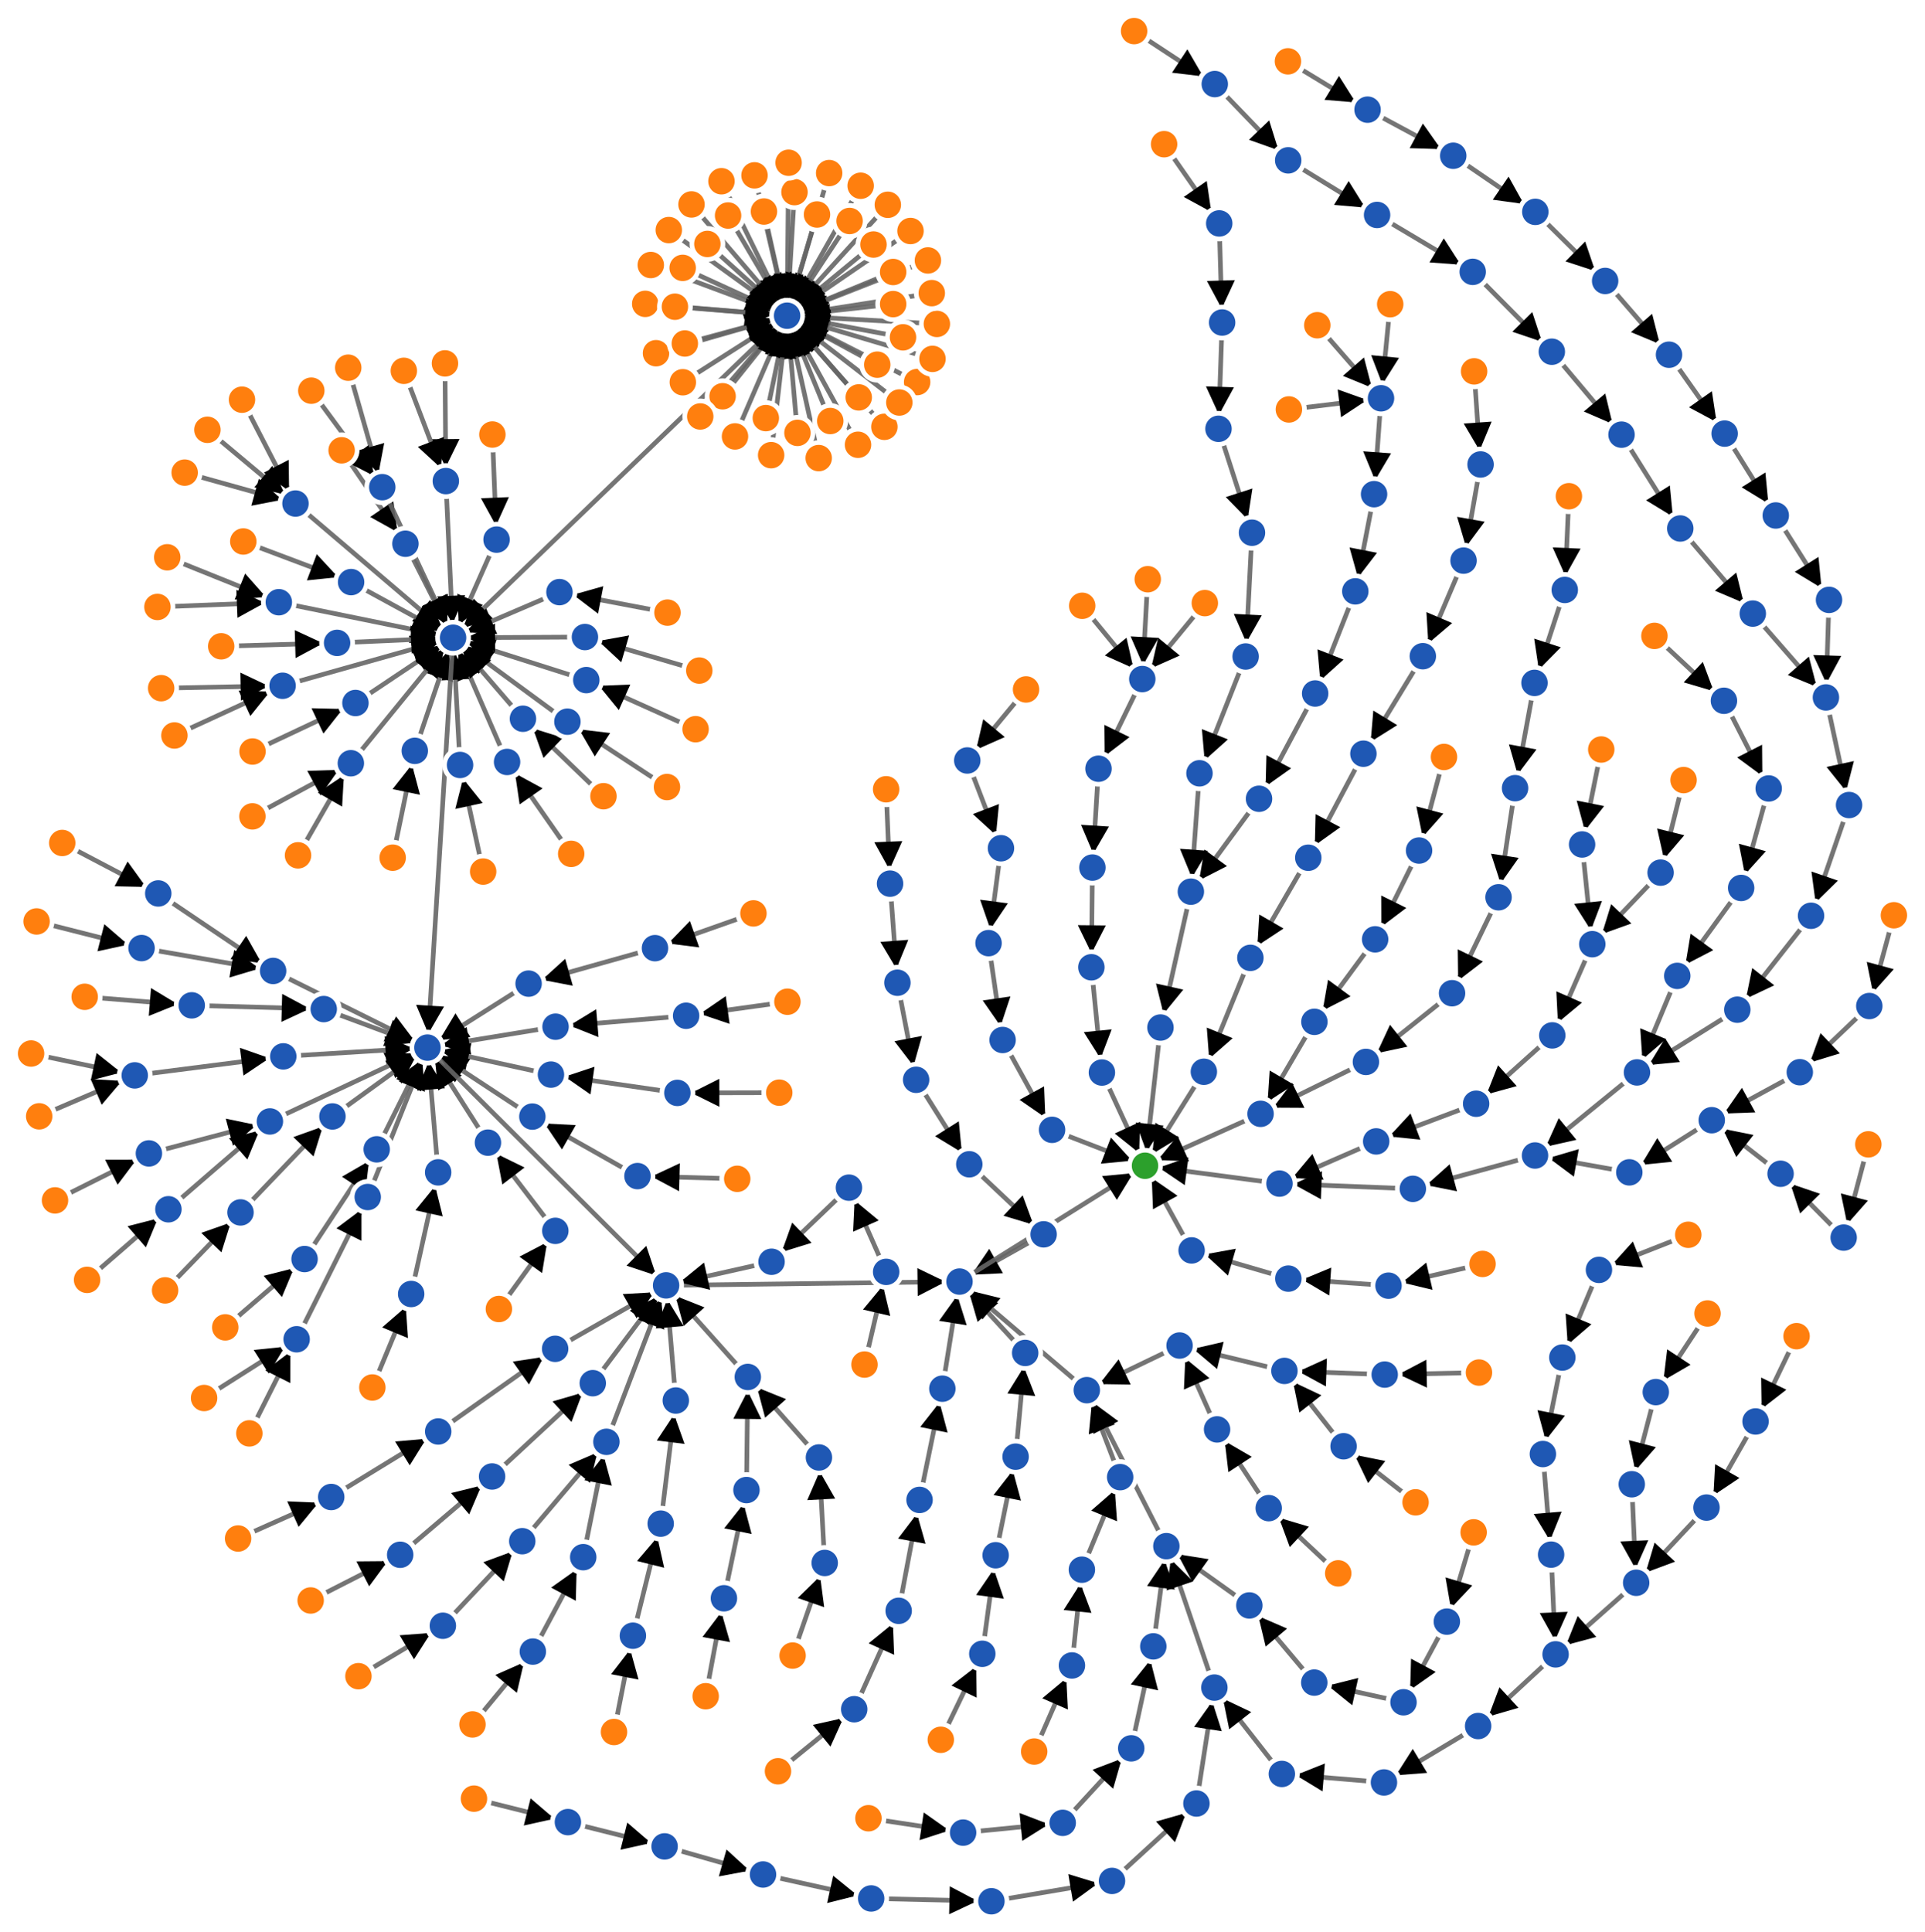 <svg xmlns="http://www.w3.org/2000/svg" viewBox="-301.236,-304.803,619.165,621.505" xoverflow="visible"><defs><marker id="arrow" viewBox="0 0 10 10" refX="15" refY="5" orient="auto-start-reverse" markerWidth="6" markerHeight="6" xoverflow="visible"><path d="M 0 0 L 10 5 L 0 10 z"></path></marker></defs><g stroke="#666" stroke-opacity="0.9"><line stroke-width="1.5" marker-end="url(#arrow)" x1="-83.869" y1="145.655" x2="-86.987" y2="108.62"></line><line stroke-width="1.5" marker-end="url(#arrow)" x1="-224.654" y1="190.03" x2="-194.698" y2="176.685"></line><line stroke-width="1.5" marker-end="url(#arrow)" x1="164.134" y1="216.766" x2="150.198" y2="242.709"></line><line stroke-width="1.5" marker-end="url(#arrow)" x1="-122.619" y1="91.078" x2="-144.29" y2="62.711"></line><line stroke-width="1.5" marker-end="url(#arrow)" x1="-214.424" y1="55.889" x2="-163.749" y2="32.141"></line><line stroke-width="1.5" marker-end="url(#arrow)" x1="203.394" y1="-145.204" x2="202.063" y2="-115.055"></line><line stroke-width="1.5" marker-end="url(#arrow)" x1="192.494" y1="66.846" x2="153.201" y2="77.567"></line><line stroke-width="1.5" marker-end="url(#arrow)" x1="-158.113" y1="-187.926" x2="-157.835" y2="-150.072"></line><line stroke-width="1.5" marker-end="url(#arrow)" x1="-12.184" y1="213.289" x2="-5.471" y2="177.622"></line><line stroke-width="1.5" marker-end="url(#arrow)" x1="-58.89" y1="-11.026" x2="-90.564" y2="0.157"></line><line stroke-width="1.5" marker-end="url(#arrow)" x1="-194.698" y1="176.685" x2="-160.287" y2="155.61"></line><line stroke-width="1.5" marker-end="url(#arrow)" x1="-141.519" y1="-131.24" x2="-155.503" y2="-99.685"></line><line stroke-width="1.5" marker-end="url(#arrow)" x1="43.546" y1="230.864" x2="46.745" y2="200.062"></line><line stroke-width="1.5" marker-end="url(#arrow)" x1="-247.444" y1="-125.56" x2="-211.554" y2="-111.111"></line><line stroke-width="1.5" marker-end="url(#arrow)" x1="174.468" y1="136.659" x2="144.148" y2="137.309"></line><line stroke-width="1.5" marker-end="url(#arrow)" x1="-180.068" y1="64.859" x2="-163.749" y2="32.141"></line><line stroke-width="1.5" marker-end="url(#arrow)" x1="-23.178" y1="134.086" x2="-16.212" y2="104.274"></line><line stroke-width="1.5" marker-end="url(#arrow)" x1="-61.137" y1="174.453" x2="-60.705" y2="138.072"></line><line stroke-width="1.5" marker-end="url(#arrow)" x1="-12.588" y1="11.274" x2="-6.569" y2="42.496"></line><line stroke-width="1.5" marker-end="url(#arrow)" x1="138.102" y1="36.742" x2="104.222" y2="53.439"></line><line stroke-width="1.5" marker-end="url(#arrow)" x1="-48.068" y1="-203.264" x2="-155.503" y2="-99.685"></line><line stroke-width="1.5" marker-end="url(#arrow)" x1="16.726" y1="-1.46" x2="21.248" y2="29.692"></line><line stroke-width="1.5" marker-end="url(#arrow)" x1="-16.212" y1="104.274" x2="-28.177" y2="77.186"></line><line stroke-width="1.5" marker-end="url(#arrow)" x1="-64.11" y1="74.342" x2="-96.194" y2="73.468"></line><line stroke-width="1.5" marker-end="url(#arrow)" x1="276.618" y1="124.954" x2="263.427" y2="152.386"></line><line stroke-width="1.5" marker-end="url(#arrow)" x1="104.222" y1="53.439" x2="67.05" y2="70.14"></line><line stroke-width="1.5" marker-end="url(#arrow)" x1="174.199" y1="250.348" x2="143.908" y2="268.496"></line><line stroke-width="1.5" marker-end="url(#arrow)" x1="235.595" y1="-190.713" x2="253.483" y2="-165.345"></line><line stroke-width="1.5" marker-end="url(#arrow)" x1="-21.907" y1="280.001" x2="8.544" y2="284.627"></line><line stroke-width="1.5" marker-end="url(#arrow)" x1="-81.61" y1="-181.861" x2="-48.068" y2="-203.264"></line><line stroke-width="1.5" marker-end="url(#arrow)" x1="91.857" y1="-201.071" x2="90.689" y2="-166.886"></line><line stroke-width="1.5" marker-end="url(#arrow)" x1="263.427" y1="152.386" x2="247.653" y2="180.082"></line><line stroke-width="1.5" marker-end="url(#arrow)" x1="-223.881" y1="85.154" x2="-194.305" y2="54.284"></line><line stroke-width="1.5" marker-end="url(#arrow)" x1="130.918" y1="160.363" x2="111.895" y2="136.128"></line><line stroke-width="1.5" marker-end="url(#arrow)" x1="154.079" y1="178.396" x2="130.918" y2="160.363"></line><line stroke-width="1.5" marker-end="url(#arrow)" x1="89.489" y1="-277.763" x2="113.105" y2="-253.229"></line><line stroke-width="1.5" marker-end="url(#arrow)" x1="172.757" y1="188.05" x2="164.134" y2="216.766"></line><line stroke-width="1.5" marker-end="url(#arrow)" x1="-122.677" y1="129.021" x2="-86.987" y2="108.62"></line><line stroke-width="1.5" marker-end="url(#arrow)" x1="145.916" y1="-206.963" x2="142.963" y2="-176.7"></line><line stroke-width="1.5" marker-end="url(#arrow)" x1="8.544" y1="284.627" x2="40.576" y2="281.484"></line><line stroke-width="1.5" marker-end="url(#arrow)" x1="72.022" y1="25.687" x2="67.05" y2="70.14"></line><line stroke-width="1.5" marker-end="url(#arrow)" x1="-171.344" y1="-185.535" x2="-157.835" y2="-150.072"></line><line stroke-width="1.5" marker-end="url(#arrow)" x1="129.193" y1="201.237" x2="106.843" y2="180.267"></line><line stroke-width="1.5" marker-end="url(#arrow)" x1="-26.484" y1="244.943" x2="-12.184" y2="213.289"></line><line stroke-width="1.5" marker-end="url(#arrow)" x1="-121.285" y1="-114.359" x2="-155.503" y2="-99.685"></line><line stroke-width="1.5" marker-end="url(#arrow)" x1="-20.281" y1="-226.153" x2="-48.068" y2="-203.264"></line><line stroke-width="1.5" marker-end="url(#arrow)" x1="145.375" y1="108.713" x2="113.156" y2="106.443"></line><line stroke-width="1.5" marker-end="url(#arrow)" x1="-239.564" y1="18.55" x2="-197.103" y2="19.747"></line><line stroke-width="1.5" marker-end="url(#arrow)" x1="122.459" y1="-200.196" x2="142.963" y2="-176.7"></line><line stroke-width="1.5" marker-end="url(#arrow)" x1="100.947" y1="3.277" x2="85.981" y2="39.908"></line><line stroke-width="1.5" marker-end="url(#arrow)" x1="134.688" y1="-114.605" x2="121.773" y2="-81.751"></line><line stroke-width="1.5" marker-end="url(#arrow)" x1="-185.943" y1="234.314" x2="-158.793" y2="218.092"></line><line stroke-width="1.5" marker-end="url(#arrow)" x1="-68.391" y1="209.258" x2="-61.137" y2="174.453"></line><line stroke-width="1.5" marker-end="url(#arrow)" x1="86.293" y1="-110.826" x2="66.176" y2="-86.395"></line><line stroke-width="1.5" marker-end="url(#arrow)" x1="-149.265" y1="249.833" x2="-129.852" y2="226.405"></line><line stroke-width="1.5" marker-end="url(#arrow)" x1="169.511" y1="-124.49" x2="156.412" y2="-93.745"></line><line stroke-width="1.5" marker-end="url(#arrow)" x1="20.721" y1="-31.978" x2="16.726" y2="-1.46"></line><line stroke-width="1.5" marker-end="url(#arrow)" x1="-8.38" y1="-230.504" x2="-48.068" y2="-203.264"></line><line stroke-width="1.5" marker-end="url(#arrow)" x1="225.291" y1="40.119" x2="192.494" y2="66.846"></line><line stroke-width="1.5" marker-end="url(#arrow)" x1="-157.835" y1="-150.072" x2="-155.503" y2="-99.685"></line><line stroke-width="1.5" marker-end="url(#arrow)" x1="-25.261" y1="-161.749" x2="-48.068" y2="-203.264"></line><line stroke-width="1.5" marker-end="url(#arrow)" x1="-86.55" y1="-107.764" x2="-121.285" y2="-114.359"></line><line stroke-width="1.5" marker-end="url(#arrow)" x1="262.54" y1="-107.448" x2="286.062" y2="-80.485"></line><line stroke-width="1.5" marker-end="url(#arrow)" x1="99.418" y1="-93.648" x2="84.574" y2="-56.087"></line><line stroke-width="1.5" marker-end="url(#arrow)" x1="-281.22" y1="-33.674" x2="-250.33" y2="-17.443"></line><line stroke-width="1.5" marker-end="url(#arrow)" x1="199.11" y1="227.295" x2="174.199" y2="250.348"></line><line stroke-width="1.5" marker-end="url(#arrow)" x1="156.412" y1="-93.745" x2="137.297" y2="-62.384"></line><line stroke-width="1.5" marker-end="url(#arrow)" x1="172.456" y1="-217.366" x2="197.899" y2="-191.677"></line><line stroke-width="1.5" marker-end="url(#arrow)" x1="90.924" y1="-232.942" x2="91.857" y2="-201.071"></line><line stroke-width="1.5" marker-end="url(#arrow)" x1="-45.687" y1="-243.012" x2="-48.068" y2="-203.264"></line><line stroke-width="1.5" marker-end="url(#arrow)" x1="69.719" y1="224.722" x2="73.919" y2="192.492"></line><line stroke-width="1.5" marker-end="url(#arrow)" x1="-1.533" y1="-210.523" x2="-48.068" y2="-203.264"></line><line stroke-width="1.5" marker-end="url(#arrow)" x1="-19.076" y1="-187.51" x2="-48.068" y2="-203.264"></line><line stroke-width="1.5" marker-end="url(#arrow)" x1="63.545" y1="-294.803" x2="89.489" y2="-277.763"></line><line stroke-width="1.5" marker-end="url(#arrow)" x1="-97.667" y1="221.295" x2="-88.729" y2="185.248"></line><line stroke-width="1.5" marker-end="url(#arrow)" x1="59.055" y1="170.293" x2="48.326" y2="142.319"></line><line stroke-width="1.5" marker-end="url(#arrow)" x1="163.216" y1="-61.339" x2="155.2" y2="-31.242"></line><line stroke-width="1.5" marker-end="url(#arrow)" x1="-69.183" y1="-246.51" x2="-48.068" y2="-203.264"></line><line stroke-width="1.5" marker-end="url(#arrow)" x1="-88.729" y1="185.248" x2="-83.869" y2="145.655"></line><line stroke-width="1.5" marker-end="url(#arrow)" x1="-90.233" y1="-191.197" x2="-48.068" y2="-203.264"></line><line stroke-width="1.5" marker-end="url(#arrow)" x1="241.789" y1="92.342" x2="213.059" y2="103.634"></line><line stroke-width="1.5" marker-end="url(#arrow)" x1="-58.551" y1="-248.398" x2="-48.068" y2="-203.264"></line><line stroke-width="1.5" marker-end="url(#arrow)" x1="-124.022" y1="40.826" x2="-163.749" y2="32.141"></line><line stroke-width="1.5" marker-end="url(#arrow)" x1="-148.785" y1="273.702" x2="-118.571" y2="281.247"></line><line stroke-width="1.5" marker-end="url(#arrow)" x1="-142.863" y1="-165.042" x2="-141.519" y2="-131.24"></line><line stroke-width="1.5" marker-end="url(#arrow)" x1="50.127" y1="-25.763" x2="49.796" y2="6.304"></line><line stroke-width="1.5" marker-end="url(#arrow)" x1="-138.135" y1="-59.731" x2="-155.503" y2="-99.685"></line><line stroke-width="1.5" marker-end="url(#arrow)" x1="-133.256" y1="190.895" x2="-106.183" y2="158.936"></line><line stroke-width="1.5" marker-end="url(#arrow)" x1="-172.517" y1="195.262" x2="-142.96" y2="170.083"></line><line stroke-width="1.5" marker-end="url(#arrow)" x1="111.066" y1="265.756" x2="89.366" y2="237.98"></line><line stroke-width="1.5" marker-end="url(#arrow)" x1="-203.275" y1="100.147" x2="-180.068" y2="64.859"></line><line stroke-width="1.5" marker-end="url(#arrow)" x1="-167.816" y1="-63.307" x2="-155.503" y2="-99.685"></line><line stroke-width="1.5" marker-end="url(#arrow)" x1="101.462" y1="-133.461" x2="99.418" y2="-93.648"></line><line stroke-width="1.5" marker-end="url(#arrow)" x1="-211.554" y1="-111.111" x2="-155.503" y2="-99.685"></line><line stroke-width="1.5" marker-end="url(#arrow)" x1="223.616" y1="172.586" x2="225.031" y2="204.273"></line><line stroke-width="1.5" marker-end="url(#arrow)" x1="141.695" y1="-235.669" x2="172.456" y2="-217.366"></line><line stroke-width="1.5" marker-end="url(#arrow)" x1="-91.913" y1="-219.566" x2="-48.068" y2="-203.264"></line><line stroke-width="1.5" marker-end="url(#arrow)" x1="90.233" y1="154.939" x2="78.167" y2="127.965"></line><line stroke-width="1.5" marker-end="url(#arrow)" x1="-220.016" y1="-63.092" x2="-186.906" y2="-78.693"></line><line stroke-width="1.5" marker-end="url(#arrow)" x1="-131.212" y1="11.561" x2="-163.749" y2="32.141"></line><line stroke-width="1.5" marker-end="url(#arrow)" x1="103.726" y1="-47.895" x2="81.8" y2="-18.016"></line><line stroke-width="1.5" marker-end="url(#arrow)" x1="-37.828" y1="163.97" x2="-60.705" y2="138.072"></line><line stroke-width="1.5" marker-end="url(#arrow)" x1="207.637" y1="-33.191" x2="210.916" y2="-1.126"></line><line stroke-width="1.5" marker-end="url(#arrow)" x1="-186.906" y1="-78.693" x2="-155.503" y2="-99.685"></line><line stroke-width="1.5" marker-end="url(#arrow)" x1="-60.705" y1="138.072" x2="-86.987" y2="108.62"></line><line stroke-width="1.5" marker-end="url(#arrow)" x1="138.635" y1="-269.531" x2="166.191" y2="-254.707"></line><line stroke-width="1.5" marker-end="url(#arrow)" x1="81.8" y1="-18.016" x2="72.022" y2="25.687"></line><line stroke-width="1.5" marker-end="url(#arrow)" x1="175.625" y1="101.722" x2="145.375" y2="108.713"></line><line stroke-width="1.5" marker-end="url(#arrow)" x1="293.504" y1="-45.873" x2="281.279" y2="-10.262"></line><line stroke-width="1.5" marker-end="url(#arrow)" x1="210.916" y1="-1.126" x2="198.047" y2="28.216"></line><line stroke-width="1.5" marker-end="url(#arrow)" x1="-15.671" y1="-238.934" x2="-48.068" y2="-203.264"></line><line stroke-width="1.5" marker-end="url(#arrow)" x1="230.903" y1="-100.278" x2="253.261" y2="-79.412"></line><line stroke-width="1.5" marker-end="url(#arrow)" x1="140.726" y1="-145.861" x2="134.688" y2="-114.605"></line><line stroke-width="1.5" marker-end="url(#arrow)" x1="-86.125" y1="-230.803" x2="-48.068" y2="-203.264"></line><line stroke-width="1.5" marker-end="url(#arrow)" x1="-107.129" y1="-48.714" x2="-133.033" y2="-73.631"></line><line stroke-width="1.5" marker-end="url(#arrow)" x1="281.279" y1="-10.262" x2="257.558" y2="19.946"></line><line stroke-width="1.5" marker-end="url(#arrow)" x1="-234.521" y1="-166.564" x2="-206.197" y2="-142.848"></line><line stroke-width="1.5" marker-end="url(#arrow)" x1="198.047" y1="28.216" x2="173.556" y2="50.19"></line><line stroke-width="1.5" marker-end="url(#arrow)" x1="-249.398" y1="-83.464" x2="-210.341" y2="-84.239"></line><line stroke-width="1.5" marker-end="url(#arrow)" x1="299.706" y1="63.255" x2="291.772" y2="93.247"></line><line stroke-width="1.5" marker-end="url(#arrow)" x1="-201.315" y1="209.966" x2="-172.517" y2="195.262"></line><line stroke-width="1.5" marker-end="url(#arrow)" x1="239.215" y1="-134.824" x2="262.54" y2="-107.448"></line><line stroke-width="1.5" marker-end="url(#arrow)" x1="153.201" y1="77.567" x2="110.302" y2="75.88"></line><line stroke-width="1.5" marker-end="url(#arrow)" x1="277.66" y1="40.051" x2="249.338" y2="55.49"></line><line stroke-width="1.5" marker-end="url(#arrow)" x1="-2.777" y1="-221.04" x2="-48.068" y2="-203.264"></line><line stroke-width="1.5" marker-end="url(#arrow)" x1="34.444" y1="92.2" x2="7.386" y2="107.398"></line><line stroke-width="1.5" marker-end="url(#arrow)" x1="-210.341" y1="-84.239" x2="-155.503" y2="-99.685"></line><line stroke-width="1.5" marker-end="url(#arrow)" x1="-112.655" y1="-86.06" x2="-155.503" y2="-99.685"></line><line stroke-width="1.5" marker-end="url(#arrow)" x1="-14.958" y1="-20.594" x2="-12.588" y2="11.274"></line><line stroke-width="1.5" marker-end="url(#arrow)" x1="-6.245" y1="-181.921" x2="-48.068" y2="-203.264"></line><line stroke-width="1.5" marker-end="url(#arrow)" x1="-13.959" y1="-206.994" x2="-48.068" y2="-203.264"></line><line stroke-width="1.5" marker-end="url(#arrow)" x1="291.772" y1="93.247" x2="271.478" y2="72.716"></line><line stroke-width="1.5" marker-end="url(#arrow)" x1="141.069" y1="-2.682" x2="121.531" y2="23.852"></line><line stroke-width="1.5" marker-end="url(#arrow)" x1="-34.541" y1="-249.135" x2="-48.068" y2="-203.264"></line><line stroke-width="1.5" marker-end="url(#arrow)" x1="-84.152" y1="-206.155" x2="-48.068" y2="-203.264"></line><line stroke-width="1.5" marker-end="url(#arrow)" x1="56.437" y1="300.159" x2="83.591" y2="275.263"></line><line stroke-width="1.5" marker-end="url(#arrow)" x1="201.279" y1="131.831" x2="195.021" y2="162.867"></line><line stroke-width="1.5" marker-end="url(#arrow)" x1="37.159" y1="58.589" x2="67.05" y2="70.14"></line><line stroke-width="1.5" marker-end="url(#arrow)" x1="-253.339" y1="66.176" x2="-214.424" y2="55.889"></line><line stroke-width="1.5" marker-end="url(#arrow)" x1="215.051" y1="-214.439" x2="235.595" y2="-190.713"></line><line stroke-width="1.5" marker-end="url(#arrow)" x1="-205.377" y1="-29.696" x2="-188.385" y2="-59.323"></line><line stroke-width="1.5" marker-end="url(#arrow)" x1="-87.477" y1="289.061" x2="-55.814" y2="298.097"></line><line stroke-width="1.5" marker-end="url(#arrow)" x1="-77.509" y1="-70.268" x2="-112.655" y2="-86.06"></line><line stroke-width="1.5" marker-end="url(#arrow)" x1="-160.287" y1="155.61" x2="-122.677" y2="129.021"></line><line stroke-width="1.5" marker-end="url(#arrow)" x1="1.367" y1="254.768" x2="14.717" y2="227.113"></line><line stroke-width="1.5" marker-end="url(#arrow)" x1="-81.659" y1="-218.646" x2="-48.068" y2="-203.264"></line><line stroke-width="1.5" marker-end="url(#arrow)" x1="-248.129" y1="110.227" x2="-223.881" y2="85.154"></line><line stroke-width="1.5" marker-end="url(#arrow)" x1="113.025" y1="-285.076" x2="138.635" y2="-269.531"></line><line stroke-width="1.5" marker-end="url(#arrow)" x1="192.324" y1="-85.163" x2="186.077" y2="-51.304"></line><line stroke-width="1.5" marker-end="url(#arrow)" x1="258.793" y1="-19.208" x2="238.248" y2="9.07"></line><line stroke-width="1.5" marker-end="url(#arrow)" x1="-55.814" y1="298.097" x2="-21.031" y2="305.804"></line><line stroke-width="1.5" marker-end="url(#arrow)" x1="-118.731" y1="-72.686" x2="-155.503" y2="-99.685"></line><line stroke-width="1.5" marker-end="url(#arrow)" x1="197.671" y1="195.219" x2="199.11" y2="227.295"></line><line stroke-width="1.5" marker-end="url(#arrow)" x1="14.717" y1="227.113" x2="19.009" y2="195.418"></line><line stroke-width="1.5" marker-end="url(#arrow)" x1="110.302" y1="75.88" x2="67.05" y2="70.14"></line><line stroke-width="1.5" marker-end="url(#arrow)" x1="-191.354" y1="-159.97" x2="-170.831" y2="-129.918"></line><line stroke-width="1.5" marker-end="url(#arrow)" x1="-50.999" y1="264.895" x2="-26.484" y2="244.943"></line><line stroke-width="1.5" marker-end="url(#arrow)" x1="-117.514" y1="-30.172" x2="-138.135" y2="-59.731"></line><line stroke-width="1.5" marker-end="url(#arrow)" x1="-273.993" y1="15.8" x2="-239.564" y2="18.55"></line><line stroke-width="1.5" marker-end="url(#arrow)" x1="10.534" y1="69.67" x2="34.444" y2="92.2"></line><line stroke-width="1.5" marker-end="url(#arrow)" x1="222.824" y1="72.266" x2="192.494" y2="66.846"></line><line stroke-width="1.5" marker-end="url(#arrow)" x1="89.366" y1="237.98" x2="73.919" y2="192.492"></line><line stroke-width="1.5" marker-end="url(#arrow)" x1="-144.29" y1="62.711" x2="-163.749" y2="32.141"></line><line stroke-width="1.5" marker-end="url(#arrow)" x1="-74.26" y1="240.765" x2="-68.391" y2="209.258"></line><line stroke-width="1.5" marker-end="url(#arrow)" x1="-76.006" y1="-170.851" x2="-48.068" y2="-203.264"></line><line stroke-width="1.5" marker-end="url(#arrow)" x1="-205.825" y1="125.95" x2="-182.955" y2="80.198"></line><line stroke-width="1.5" marker-end="url(#arrow)" x1="-182.955" y1="80.198" x2="-163.749" y2="32.141"></line><line stroke-width="1.5" marker-end="url(#arrow)" x1="31.408" y1="258.553" x2="43.546" y2="230.864"></line><line stroke-width="1.5" marker-end="url(#arrow)" x1="-13.964" y1="-217.318" x2="-48.068" y2="-203.264"></line><line stroke-width="1.5" marker-end="url(#arrow)" x1="1.866" y1="141.845" x2="7.386" y2="107.398"></line><line stroke-width="1.5" marker-end="url(#arrow)" x1="269.927" y1="-139.01" x2="287.056" y2="-111.858"></line><line stroke-width="1.5" marker-end="url(#arrow)" x1="9.879" y1="-60.206" x2="20.721" y2="-31.978"></line><line stroke-width="1.5" marker-end="url(#arrow)" x1="7.386" y1="107.398" x2="67.05" y2="70.14"></line><line stroke-width="1.5" marker-end="url(#arrow)" x1="-67.053" y1="-235.483" x2="-48.068" y2="-203.264"></line><line stroke-width="1.5" marker-end="url(#arrow)" x1="-181.468" y1="141.459" x2="-168.985" y2="111.388"></line><line stroke-width="1.5" marker-end="url(#arrow)" x1="25.428" y1="163.715" x2="28.511" y2="130.345"></line><line stroke-width="1.5" marker-end="url(#arrow)" x1="-283.54" y1="81.284" x2="-253.339" y2="66.176"></line><line stroke-width="1.5" marker-end="url(#arrow)" x1="-44.733" y1="-165.573" x2="-48.068" y2="-203.264"></line><line stroke-width="1.5" marker-end="url(#arrow)" x1="150.198" y1="242.709" x2="121.489" y2="236.375"></line><line stroke-width="1.5" marker-end="url(#arrow)" x1="-245.132" y1="-68.249" x2="-210.341" y2="-84.239"></line><line stroke-width="1.5" marker-end="url(#arrow)" x1="83.591" y1="275.263" x2="89.366" y2="237.98"></line><line stroke-width="1.5" marker-end="url(#arrow)" x1="-168.985" y1="111.388" x2="-160.302" y2="72.267"></line><line stroke-width="1.5" marker-end="url(#arrow)" x1="-145.831" y1="-24.48" x2="-153.258" y2="-58.764"></line><line stroke-width="1.5" marker-end="url(#arrow)" x1="-5.471" y1="177.622" x2="1.866" y2="141.845"></line><line stroke-width="1.5" marker-end="url(#arrow)" x1="-153.258" y1="-58.764" x2="-155.503" y2="-99.685"></line><line stroke-width="1.5" marker-end="url(#arrow)" x1="-188.385" y1="-59.323" x2="-155.503" y2="-99.685"></line><line stroke-width="1.5" marker-end="url(#arrow)" x1="-113.092" y1="-99.91" x2="-155.503" y2="-99.685"></line><line stroke-width="1.5" marker-end="url(#arrow)" x1="121.489" y1="236.375" x2="100.615" y2="211.561"></line><line stroke-width="1.5" marker-end="url(#arrow)" x1="46.745" y1="200.062" x2="59.055" y2="170.293"></line><line stroke-width="1.5" marker-end="url(#arrow)" x1="-221.038" y1="156.219" x2="-205.825" y2="125.95"></line><line stroke-width="1.5" marker-end="url(#arrow)" x1="-288.633" y1="54.244" x2="-257.892" y2="41.078"></line><line stroke-width="1.5" marker-end="url(#arrow)" x1="-24.408" y1="-245.06" x2="-48.068" y2="-203.264"></line><line stroke-width="1.5" marker-end="url(#arrow)" x1="202.063" y1="-115.055" x2="192.324" y2="-85.163"></line><line stroke-width="1.5" marker-end="url(#arrow)" x1="-192.809" y1="-98.028" x2="-155.503" y2="-99.685"></line><line stroke-width="1.5" marker-end="url(#arrow)" x1="46.846" y1="-109.959" x2="66.176" y2="-86.395"></line><line stroke-width="1.5" marker-end="url(#arrow)" x1="-230.089" y1="-96.935" x2="-192.809" y2="-98.028"></line><line stroke-width="1.5" marker-end="url(#arrow)" x1="-76.317" y1="-89.126" x2="-113.092" y2="-99.91"></line><line stroke-width="1.5" marker-end="url(#arrow)" x1="119.563" y1="-28.923" x2="100.947" y2="3.277"></line><line stroke-width="1.5" marker-end="url(#arrow)" x1="300.016" y1="18.771" x2="277.66" y2="40.051"></line><line stroke-width="1.5" marker-end="url(#arrow)" x1="0.106" y1="-200.618" x2="-48.068" y2="-203.264"></line><line stroke-width="1.5" marker-end="url(#arrow)" x1="249.338" y1="55.49" x2="222.824" y2="72.266"></line><line stroke-width="1.5" marker-end="url(#arrow)" x1="174.984" y1="-155.418" x2="169.511" y2="-124.49"></line><line stroke-width="1.5" marker-end="url(#arrow)" x1="-10.792" y1="-196.308" x2="-48.068" y2="-203.264"></line><line stroke-width="1.5" marker-end="url(#arrow)" x1="-28.177" y1="77.186" x2="-53.065" y2="101.018"></line><line stroke-width="1.5" marker-end="url(#arrow)" x1="-130.005" y1="54.333" x2="-163.749" y2="32.141"></line><line stroke-width="1.5" marker-end="url(#arrow)" x1="-54.913" y1="-170.328" x2="-48.068" y2="-203.264"></line><line stroke-width="1.5" marker-end="url(#arrow)" x1="-228.784" y1="122.122" x2="-203.275" y2="100.147"></line><line stroke-width="1.5" marker-end="url(#arrow)" x1="-189.227" y1="-186.54" x2="-178.278" y2="-148.113"></line><line stroke-width="1.5" marker-end="url(#arrow)" x1="-250.593" y1="-109.588" x2="-211.554" y2="-111.111"></line><line stroke-width="1.5" marker-end="url(#arrow)" x1="-73.714" y1="-226.339" x2="-48.068" y2="-203.264"></line><line stroke-width="1.5" marker-end="url(#arrow)" x1="247.653" y1="180.082" x2="225.031" y2="204.273"></line><line stroke-width="1.5" marker-end="url(#arrow)" x1="180.762" y1="-16.209" x2="165.812" y2="14.649"></line><line stroke-width="1.5" marker-end="url(#arrow)" x1="40.576" y1="281.484" x2="62.616" y2="257.522"></line><line stroke-width="1.5" marker-end="url(#arrow)" x1="-289.468" y1="-8.434" x2="-255.703" y2="0.129"></line><line stroke-width="1.5" marker-end="url(#arrow)" x1="225.031" y1="204.273" x2="199.11" y2="227.295"></line><line stroke-width="1.5" marker-end="url(#arrow)" x1="82.042" y1="97.373" x2="67.05" y2="70.14"></line><line stroke-width="1.5" marker-end="url(#arrow)" x1="165.812" y1="14.649" x2="138.102" y2="36.742"></line><line stroke-width="1.5" marker-end="url(#arrow)" x1="-222.986" y1="-130.644" x2="-188.304" y2="-117.584"></line><line stroke-width="1.5" marker-end="url(#arrow)" x1="73.192" y1="-258.427" x2="90.924" y2="-232.942"></line><line stroke-width="1.5" marker-end="url(#arrow)" x1="62.616" y1="257.522" x2="69.719" y2="224.722"></line><line stroke-width="1.5" marker-end="url(#arrow)" x1="-197.103" y1="19.747" x2="-163.749" y2="32.141"></line><line stroke-width="1.5" marker-end="url(#arrow)" x1="-291.236" y1="34.044" x2="-257.892" y2="41.078"></line><line stroke-width="1.5" marker-end="url(#arrow)" x1="78.167" y1="127.965" x2="48.326" y2="142.319"></line><line stroke-width="1.5" marker-end="url(#arrow)" x1="-247.064" y1="84.138" x2="-214.424" y2="55.889"></line><line stroke-width="1.5" marker-end="url(#arrow)" x1="66.176" y1="-86.395" x2="52.089" y2="-57.561"></line><line stroke-width="1.5" marker-end="url(#arrow)" x1="-129.852" y1="226.405" x2="-113.645" y2="196.033"></line><line stroke-width="1.5" marker-end="url(#arrow)" x1="-11.976" y1="-175.338" x2="-48.068" y2="-203.264"></line><line stroke-width="1.5" marker-end="url(#arrow)" x1="-257.892" y1="41.078" x2="-210.12" y2="34.966"></line><line stroke-width="1.5" marker-end="url(#arrow)" x1="113.329" y1="-173.112" x2="142.963" y2="-176.7"></line><line stroke-width="1.5" marker-end="url(#arrow)" x1="-163.749" y1="32.141" x2="-86.987" y2="108.62"></line><line stroke-width="1.5" marker-end="url(#arrow)" x1="52.089" y1="-57.561" x2="50.127" y2="-25.763"></line><line stroke-width="1.5" marker-end="url(#arrow)" x1="-113.645" y1="196.033" x2="-106.183" y2="158.936"></line><line stroke-width="1.5" marker-end="url(#arrow)" x1="-250.33" y1="-17.443" x2="-213.386" y2="7.483"></line><line stroke-width="1.5" marker-end="url(#arrow)" x1="137.297" y1="-62.384" x2="119.563" y2="-28.923"></line><line stroke-width="1.5" marker-end="url(#arrow)" x1="307.928" y1="-10.421" x2="300.016" y2="18.771"></line><line stroke-width="1.5" marker-end="url(#arrow)" x1="142.963" y1="-176.7" x2="140.726" y2="-145.861"></line><line stroke-width="1.5" marker-end="url(#arrow)" x1="21.248" y1="29.692" x2="37.159" y2="58.589"></line><line stroke-width="1.5" marker-end="url(#arrow)" x1="-86.987" y1="108.62" x2="7.386" y2="107.398"></line><line stroke-width="1.5" marker-end="url(#arrow)" x1="67.932" y1="-118.505" x2="66.176" y2="-86.395"></line><line stroke-width="1.5" marker-end="url(#arrow)" x1="73.919" y1="192.492" x2="48.326" y2="142.319"></line><line stroke-width="1.5" marker-end="url(#arrow)" x1="-223.401" y1="-176.248" x2="-206.197" y2="-142.848"></line><line stroke-width="1.5" marker-end="url(#arrow)" x1="172.907" y1="-185.357" x2="174.984" y2="-155.418"></line><line stroke-width="1.5" marker-end="url(#arrow)" x1="143.908" y1="268.496" x2="111.066" y2="265.756"></line><line stroke-width="1.5" marker-end="url(#arrow)" x1="28.785" y1="-83.055" x2="9.879" y2="-60.206"></line><line stroke-width="1.5" marker-end="url(#arrow)" x1="-47.965" y1="17.387" x2="-80.552" y2="21.899"></line><line stroke-width="1.5" marker-end="url(#arrow)" x1="220.32" y1="-165" x2="239.215" y2="-134.824"></line><line stroke-width="1.5" marker-end="url(#arrow)" x1="90.689" y1="-166.886" x2="101.462" y2="-133.461"></line><line stroke-width="1.5" marker-end="url(#arrow)" x1="-55.514" y1="-236.77" x2="-48.068" y2="-203.264"></line><line stroke-width="1.5" marker-end="url(#arrow)" x1="84.574" y1="-56.087" x2="81.8" y2="-18.016"></line><line stroke-width="1.5" marker-end="url(#arrow)" x1="155.2" y1="-31.242" x2="141.069" y2="-2.682"></line><line stroke-width="1.5" marker-end="url(#arrow)" x1="-80.552" y1="21.899" x2="-122.548" y2="25.413"></line><line stroke-width="1.5" marker-end="url(#arrow)" x1="113.105" y1="-253.229" x2="141.695" y2="-235.669"></line><line stroke-width="1.5" marker-end="url(#arrow)" x1="-206.197" y1="-142.848" x2="-155.503" y2="-99.685"></line><line stroke-width="1.5" marker-end="url(#arrow)" x1="49.796" y1="6.304" x2="53.185" y2="40.161"></line><line stroke-width="1.5" marker-end="url(#arrow)" x1="-201.107" y1="-179.149" x2="-178.278" y2="-148.113"></line><line stroke-width="1.5" marker-end="url(#arrow)" x1="-110.57" y1="140.072" x2="-86.987" y2="108.62"></line><line stroke-width="1.5" marker-end="url(#arrow)" x1="213.059" y1="103.634" x2="201.279" y2="131.831"></line><line stroke-width="1.5" marker-end="url(#arrow)" x1="-46.296" y1="227.685" x2="-35.972" y2="197.892"></line><line stroke-width="1.5" marker-end="url(#arrow)" x1="-220.051" y1="-42.228" x2="-188.385" y2="-59.323"></line><line stroke-width="1.5" marker-end="url(#arrow)" x1="106.843" y1="180.267" x2="90.233" y2="154.939"></line><line stroke-width="1.5" marker-end="url(#arrow)" x1="-118.571" y1="281.247" x2="-87.477" y2="289.061"></line><line stroke-width="1.5" marker-end="url(#arrow)" x1="-16.779" y1="-167.523" x2="-48.068" y2="-203.264"></line><line stroke-width="1.5" marker-end="url(#arrow)" x1="213.796" y1="-63.736" x2="207.637" y2="-33.191"></line><line stroke-width="1.5" marker-end="url(#arrow)" x1="113.156" y1="106.443" x2="82.042" y2="97.373"></line><line stroke-width="1.5" marker-end="url(#arrow)" x1="28.511" y1="130.345" x2="7.386" y2="107.398"></line><line stroke-width="1.5" marker-end="url(#arrow)" x1="-35.972" y1="197.892" x2="-37.828" y2="163.97"></line><line stroke-width="1.5" marker-end="url(#arrow)" x1="-78.82" y1="-239.047" x2="-48.068" y2="-203.264"></line><line stroke-width="1.5" marker-end="url(#arrow)" x1="-47.586" y1="-252.461" x2="-48.068" y2="-203.264"></line><line stroke-width="1.5" marker-end="url(#arrow)" x1="111.895" y1="136.128" x2="78.167" y2="127.965"></line><line stroke-width="1.5" marker-end="url(#arrow)" x1="267.655" y1="-51.207" x2="258.793" y2="-19.208"></line><line stroke-width="1.5" marker-end="url(#arrow)" x1="121.773" y1="-81.751" x2="103.726" y2="-47.895"></line><line stroke-width="1.5" marker-end="url(#arrow)" x1="-158.793" y1="218.092" x2="-133.256" y2="190.895"></line><line stroke-width="1.5" marker-end="url(#arrow)" x1="-103.743" y1="252.265" x2="-97.667" y2="221.295"></line><line stroke-width="1.5" marker-end="url(#arrow)" x1="-273.227" y1="106.846" x2="-247.064" y2="84.138"></line><line stroke-width="1.5" marker-end="url(#arrow)" x1="-210.12" y1="34.966" x2="-163.749" y2="32.141"></line><line stroke-width="1.5" marker-end="url(#arrow)" x1="-86.705" y1="-51.67" x2="-118.731" y2="-72.686"></line><line stroke-width="1.5" marker-end="url(#arrow)" x1="247.981" y1="117.649" x2="231.343" y2="142.94"></line><line stroke-width="1.5" marker-end="url(#arrow)" x1="141.404" y1="62.31" x2="110.302" y2="75.88"></line><line stroke-width="1.5" marker-end="url(#arrow)" x1="121.531" y1="23.852" x2="104.222" y2="53.439"></line><line stroke-width="1.5" marker-end="url(#arrow)" x1="-142.96" y1="170.083" x2="-110.57" y2="140.072"></line><line stroke-width="1.5" marker-end="url(#arrow)" x1="144.148" y1="137.309" x2="111.895" y2="136.128"></line><line stroke-width="1.5" marker-end="url(#arrow)" x1="286.062" y1="-80.485" x2="293.504" y2="-45.873"></line><line stroke-width="1.5" marker-end="url(#arrow)" x1="100.615" y1="211.561" x2="73.919" y2="192.492"></line><line stroke-width="1.5" marker-end="url(#arrow)" x1="232.893" y1="-24.139" x2="210.916" y2="-1.126"></line><line stroke-width="1.5" marker-end="url(#arrow)" x1="231.343" y1="142.94" x2="223.616" y2="172.586"></line><line stroke-width="1.5" marker-end="url(#arrow)" x1="-6.569" y1="42.496" x2="10.534" y2="69.67"></line><line stroke-width="1.5" marker-end="url(#arrow)" x1="-194.305" y1="54.284" x2="-163.749" y2="32.141"></line><line stroke-width="1.5" marker-end="url(#arrow)" x1="-50.593" y1="46.634" x2="-83.362" y2="46.711"></line><line stroke-width="1.5" marker-end="url(#arrow)" x1="197.899" y1="-191.677" x2="220.32" y2="-165"></line><line stroke-width="1.5" marker-end="url(#arrow)" x1="-213.386" y1="7.483" x2="-163.749" y2="32.141"></line><line stroke-width="1.5" marker-end="url(#arrow)" x1="-235.59" y1="144.846" x2="-205.825" y2="125.95"></line><line stroke-width="1.5" marker-end="url(#arrow)" x1="-83.362" y1="46.711" x2="-124.022" y2="40.826"></line><line stroke-width="1.5" marker-end="url(#arrow)" x1="-34.186" y1="-169.387" x2="-48.068" y2="-203.264"></line><line stroke-width="1.5" marker-end="url(#arrow)" x1="-21.031" y1="305.804" x2="17.649" y2="306.702"></line><line stroke-width="1.5" marker-end="url(#arrow)" x1="-133.033" y1="-73.631" x2="-155.503" y2="-99.685"></line><line stroke-width="1.5" marker-end="url(#arrow)" x1="253.483" y1="-165.345" x2="269.927" y2="-139.01"></line><line stroke-width="1.5" marker-end="url(#arrow)" x1="-38.449" y1="-235.809" x2="-48.068" y2="-203.264"></line><line stroke-width="1.5" marker-end="url(#arrow)" x1="-174.933" y1="-28.938" x2="-167.816" y2="-63.307"></line><line stroke-width="1.5" marker-end="url(#arrow)" x1="-106.183" y1="158.936" x2="-86.987" y2="108.62"></line><line stroke-width="1.5" marker-end="url(#arrow)" x1="-241.836" y1="-152.791" x2="-206.197" y2="-142.848"></line><line stroke-width="1.5" marker-end="url(#arrow)" x1="19.009" y1="195.418" x2="25.428" y2="163.715"></line><line stroke-width="1.5" marker-end="url(#arrow)" x1="-16.222" y1="-50.948" x2="-14.958" y2="-20.594"></line><line stroke-width="1.5" marker-end="url(#arrow)" x1="166.191" y1="-254.707" x2="192.589" y2="-236.659"></line><line stroke-width="1.5" marker-end="url(#arrow)" x1="-155.503" y1="-99.685" x2="-163.749" y2="32.141"></line><line stroke-width="1.5" marker-end="url(#arrow)" x1="17.649" y1="306.702" x2="56.437" y2="300.159"></line><line stroke-width="1.5" marker-end="url(#arrow)" x1="-188.304" y1="-117.584" x2="-155.503" y2="-99.685"></line><line stroke-width="1.5" marker-end="url(#arrow)" x1="192.589" y1="-236.659" x2="215.051" y2="-214.439"></line><line stroke-width="1.5" marker-end="url(#arrow)" x1="-178.278" y1="-148.113" x2="-155.503" y2="-99.685"></line><line stroke-width="1.5" marker-end="url(#arrow)" x1="53.185" y1="40.161" x2="67.05" y2="70.14"></line><line stroke-width="1.5" marker-end="url(#arrow)" x1="-80.965" y1="-194.326" x2="-48.068" y2="-203.264"></line><line stroke-width="1.5" marker-end="url(#arrow)" x1="-122.548" y1="25.413" x2="-163.749" y2="32.141"></line><line stroke-width="1.5" marker-end="url(#arrow)" x1="-68.813" y1="-177.348" x2="-48.068" y2="-203.264"></line><line stroke-width="1.5" marker-end="url(#arrow)" x1="287.056" y1="-111.858" x2="286.062" y2="-80.485"></line><line stroke-width="1.5" marker-end="url(#arrow)" x1="-90.564" y1="0.157" x2="-131.212" y2="11.561"></line><line stroke-width="1.5" marker-end="url(#arrow)" x1="253.261" y1="-79.412" x2="267.655" y2="-51.207"></line><line stroke-width="1.5" marker-end="url(#arrow)" x1="-170.831" y1="-129.918" x2="-155.503" y2="-99.685"></line><line stroke-width="1.5" marker-end="url(#arrow)" x1="257.558" y1="19.946" x2="225.291" y2="40.119"></line><line stroke-width="1.5" marker-end="url(#arrow)" x1="173.556" y1="50.19" x2="141.404" y2="62.31"></line><line stroke-width="1.5" marker-end="url(#arrow)" x1="-255.703" y1="0.129" x2="-213.386" y2="7.483"></line><line stroke-width="1.5" marker-end="url(#arrow)" x1="-1.306" y1="-189.374" x2="-48.068" y2="-203.264"></line><line stroke-width="1.5" marker-end="url(#arrow)" x1="240.278" y1="-53.907" x2="232.893" y2="-24.139"></line><line stroke-width="1.5" marker-end="url(#arrow)" x1="-160.302" y1="72.267" x2="-163.749" y2="32.141"></line><line stroke-width="1.5" marker-end="url(#arrow)" x1="271.478" y1="72.716" x2="249.338" y2="55.49"></line><line stroke-width="1.5" marker-end="url(#arrow)" x1="-53.065" y1="101.018" x2="-86.987" y2="108.62"></line><line stroke-width="1.5" marker-end="url(#arrow)" x1="195.021" y1="162.867" x2="197.671" y2="195.219"></line><line stroke-width="1.5" marker-end="url(#arrow)" x1="-37.903" y1="-157.463" x2="-48.068" y2="-203.264"></line><line stroke-width="1.5" marker-end="url(#arrow)" x1="-64.826" y1="-164.432" x2="-48.068" y2="-203.264"></line><line stroke-width="1.5" marker-end="url(#arrow)" x1="-93.705" y1="-207.071" x2="-48.068" y2="-203.264"></line><line stroke-width="1.5" marker-end="url(#arrow)" x1="-27.972" y1="-233.728" x2="-48.068" y2="-203.264"></line><line stroke-width="1.5" marker-end="url(#arrow)" x1="-53.203" y1="-158.406" x2="-48.068" y2="-203.264"></line><line stroke-width="1.5" marker-end="url(#arrow)" x1="48.326" y1="142.319" x2="7.386" y2="107.398"></line><line stroke-width="1.5" marker-end="url(#arrow)" x1="85.981" y1="39.908" x2="67.05" y2="70.14"></line><line stroke-width="1.5" marker-end="url(#arrow)" x1="-25.03" y1="-176.988" x2="-48.068" y2="-203.264"></line><line stroke-width="1.5" marker-end="url(#arrow)" x1="-96.194" y1="73.468" x2="-130.005" y2="54.333"></line><line stroke-width="1.5" marker-end="url(#arrow)" x1="186.077" y1="-51.304" x2="180.762" y2="-16.209"></line><line stroke-width="1.5" marker-end="url(#arrow)" x1="238.248" y1="9.07" x2="225.291" y2="40.119"></line><line stroke-width="1.5" marker-end="url(#arrow)" x1="-140.772" y1="116.216" x2="-122.619" y2="91.078"></line></g><g stroke="#fff" stroke-width="1.5"><circle r="5" fill="#ff7f0e" cx="240.278" cy="-53.907"><title>0</title></circle><circle r="5" fill="#1f58b4" cx="232.893" cy="-24.139"><title>1</title></circle><circle r="5" fill="#1f58b4" cx="210.916" cy="-1.126"><title>2</title></circle><circle r="5" fill="#1f58b4" cx="198.047" cy="28.216"><title>3</title></circle><circle r="5" fill="#1f58b4" cx="173.556" cy="50.19"><title>4</title></circle><circle r="5" fill="#1f58b4" cx="141.404" cy="62.31"><title>5</title></circle><circle r="5" fill="#1f58b4" cx="110.302" cy="75.88"><title>6</title></circle><circle r="5" fill="#2ca02c" cx="67.05" cy="70.14"><title>7</title></circle><circle r="5" fill="#ff7f0e" cx="203.394" cy="-145.204"><title>8</title></circle><circle r="5" fill="#1f58b4" cx="202.063" cy="-115.055"><title>9</title></circle><circle r="5" fill="#1f58b4" cx="192.324" cy="-85.163"><title>10</title></circle><circle r="5" fill="#1f58b4" cx="186.077" cy="-51.304"><title>11</title></circle><circle r="5" fill="#1f58b4" cx="180.762" cy="-16.209"><title>12</title></circle><circle r="5" fill="#1f58b4" cx="165.812" cy="14.649"><title>13</title></circle><circle r="5" fill="#1f58b4" cx="138.102" cy="36.742"><title>14</title></circle><circle r="5" fill="#1f58b4" cx="104.222" cy="53.439"><title>15</title></circle><circle r="5" fill="#ff7f0e" cx="-228.784" cy="122.122"><title>16</title></circle><circle r="5" fill="#1f58b4" cx="-203.275" cy="100.147"><title>17</title></circle><circle r="5" fill="#1f58b4" cx="-180.068" cy="64.859"><title>18</title></circle><circle r="5" fill="#1f58b4" cx="-163.749" cy="32.141"><title>19</title></circle><circle r="5" fill="#1f58b4" cx="-86.987" cy="108.62"><title>20</title></circle><circle r="5" fill="#1f58b4" cx="7.386" cy="107.398"><title>21</title></circle><circle r="5" fill="#ff7f0e" cx="86.293" cy="-110.826"><title>22</title></circle><circle r="5" fill="#1f58b4" cx="66.176" cy="-86.395"><title>23</title></circle><circle r="5" fill="#1f58b4" cx="52.089" cy="-57.561"><title>24</title></circle><circle r="5" fill="#1f58b4" cx="50.127" cy="-25.763"><title>25</title></circle><circle r="5" fill="#1f58b4" cx="49.796" cy="6.304"><title>26</title></circle><circle r="5" fill="#1f58b4" cx="53.185" cy="40.161"><title>27</title></circle><circle r="5" fill="#ff7f0e" cx="-220.016" cy="-63.092"><title>28</title></circle><circle r="5" fill="#1f58b4" cx="-186.906" cy="-78.693"><title>29</title></circle><circle r="5" fill="#1f58b4" cx="-155.503" cy="-99.685"><title>30</title></circle><circle r="5" fill="#ff7f0e" cx="-220.051" cy="-42.228"><title>31</title></circle><circle r="5" fill="#1f58b4" cx="-188.385" cy="-59.323"><title>32</title></circle><circle r="5" fill="#ff7f0e" cx="-27.972" cy="-233.728"><title>33</title></circle><circle r="5" fill="#1f58b4" cx="-48.068" cy="-203.264"><title>34</title></circle><circle r="5" fill="#ff7f0e" cx="299.706" cy="63.255"><title>35</title></circle><circle r="5" fill="#1f58b4" cx="291.772" cy="93.247"><title>36</title></circle><circle r="5" fill="#1f58b4" cx="271.478" cy="72.716"><title>37</title></circle><circle r="5" fill="#1f58b4" cx="249.338" cy="55.49"><title>38</title></circle><circle r="5" fill="#1f58b4" cx="222.824" cy="72.266"><title>39</title></circle><circle r="5" fill="#1f58b4" cx="192.494" cy="66.846"><title>40</title></circle><circle r="5" fill="#1f58b4" cx="153.201" cy="77.567"><title>41</title></circle><circle r="5" fill="#ff7f0e" cx="-76.317" cy="-89.126"><title>42</title></circle><circle r="5" fill="#1f58b4" cx="-113.092" cy="-99.91"><title>43</title></circle><circle r="5" fill="#ff7f0e" cx="-53.203" cy="-158.406"><title>44</title></circle><circle r="5" fill="#ff7f0e" cx="-222.986" cy="-130.644"><title>45</title></circle><circle r="5" fill="#1f58b4" cx="-188.304" cy="-117.584"><title>46</title></circle><circle r="5" fill="#ff7f0e" cx="-21.907" cy="280.001"><title>47</title></circle><circle r="5" fill="#1f58b4" cx="8.544" cy="284.627"><title>48</title></circle><circle r="5" fill="#1f58b4" cx="40.576" cy="281.484"><title>49</title></circle><circle r="5" fill="#1f58b4" cx="62.616" cy="257.522"><title>50</title></circle><circle r="5" fill="#1f58b4" cx="69.719" cy="224.722"><title>51</title></circle><circle r="5" fill="#1f58b4" cx="73.919" cy="192.492"><title>52</title></circle><circle r="5" fill="#1f58b4" cx="48.326" cy="142.319"><title>53</title></circle><circle r="5" fill="#ff7f0e" cx="67.932" cy="-118.505"><title>54</title></circle><circle r="5" fill="#ff7f0e" cx="-281.22" cy="-33.674"><title>55</title></circle><circle r="5" fill="#1f58b4" cx="-250.33" cy="-17.443"><title>56</title></circle><circle r="5" fill="#1f58b4" cx="-213.386" cy="7.483"><title>57</title></circle><circle r="5" fill="#ff7f0e" cx="-249.398" cy="-83.464"><title>58</title></circle><circle r="5" fill="#1f58b4" cx="-210.341" cy="-84.239"><title>59</title></circle><circle r="5" fill="#ff7f0e" cx="-25.261" cy="-161.749"><title>60</title></circle><circle r="5" fill="#ff7f0e" cx="-13.964" cy="-217.318"><title>61</title></circle><circle r="5" fill="#ff7f0e" cx="230.903" cy="-100.278"><title>62</title></circle><circle r="5" fill="#1f58b4" cx="253.261" cy="-79.412"><title>63</title></circle><circle r="5" fill="#1f58b4" cx="267.655" cy="-51.207"><title>64</title></circle><circle r="5" fill="#1f58b4" cx="258.793" cy="-19.208"><title>65</title></circle><circle r="5" fill="#1f58b4" cx="238.248" cy="9.07"><title>66</title></circle><circle r="5" fill="#1f58b4" cx="225.291" cy="40.119"><title>67</title></circle><circle r="5" fill="#ff7f0e" cx="-93.705" cy="-207.071"><title>68</title></circle><circle r="5" fill="#ff7f0e" cx="-77.509" cy="-70.268"><title>69</title></circle><circle r="5" fill="#1f58b4" cx="-112.655" cy="-86.06"><title>70</title></circle><circle r="5" fill="#ff7f0e" cx="-189.227" cy="-186.54"><title>71</title></circle><circle r="5" fill="#1f58b4" cx="-178.278" cy="-148.113"><title>72</title></circle><circle r="5" fill="#ff7f0e" cx="-23.178" cy="134.086"><title>73</title></circle><circle r="5" fill="#1f58b4" cx="-16.212" cy="104.274"><title>74</title></circle><circle r="5" fill="#1f58b4" cx="-28.177" cy="77.186"><title>75</title></circle><circle r="5" fill="#1f58b4" cx="-53.065" cy="101.018"><title>76</title></circle><circle r="5" fill="#ff7f0e" cx="-149.265" cy="249.833"><title>77</title></circle><circle r="5" fill="#1f58b4" cx="-129.852" cy="226.405"><title>78</title></circle><circle r="5" fill="#1f58b4" cx="-113.645" cy="196.033"><title>79</title></circle><circle r="5" fill="#1f58b4" cx="-106.183" cy="158.936"><title>80</title></circle><circle r="5" fill="#ff7f0e" cx="0.106" cy="-200.618"><title>81</title></circle><circle r="5" fill="#ff7f0e" cx="-291.236" cy="34.044"><title>82</title></circle><circle r="5" fill="#1f58b4" cx="-257.892" cy="41.078"><title>83</title></circle><circle r="5" fill="#1f58b4" cx="-210.12" cy="34.966"><title>84</title></circle><circle r="5" fill="#ff7f0e" cx="129.193" cy="201.237"><title>85</title></circle><circle r="5" fill="#1f58b4" cx="106.843" cy="180.267"><title>86</title></circle><circle r="5" fill="#1f58b4" cx="90.233" cy="154.939"><title>87</title></circle><circle r="5" fill="#1f58b4" cx="78.167" cy="127.965"><title>88</title></circle><circle r="5" fill="#ff7f0e" cx="-47.965" cy="17.387"><title>89</title></circle><circle r="5" fill="#1f58b4" cx="-80.552" cy="21.899"><title>90</title></circle><circle r="5" fill="#1f58b4" cx="-122.548" cy="25.413"><title>91</title></circle><circle r="5" fill="#ff7f0e" cx="-15.671" cy="-238.934"><title>92</title></circle><circle r="5" fill="#ff7f0e" cx="-84.152" cy="-206.155"><title>93</title></circle><circle r="5" fill="#ff7f0e" cx="-107.129" cy="-48.714"><title>94</title></circle><circle r="5" fill="#1f58b4" cx="-133.033" cy="-73.631"><title>95</title></circle><circle r="5" fill="#ff7f0e" cx="174.468" cy="136.659"><title>96</title></circle><circle r="5" fill="#1f58b4" cx="144.148" cy="137.309"><title>97</title></circle><circle r="5" fill="#1f58b4" cx="111.895" cy="136.128"><title>98</title></circle><circle r="5" fill="#ff7f0e" cx="-224.654" cy="190.03"><title>99</title></circle><circle r="5" fill="#1f58b4" cx="-194.698" cy="176.685"><title>100</title></circle><circle r="5" fill="#1f58b4" cx="-160.287" cy="155.61"><title>101</title></circle><circle r="5" fill="#1f58b4" cx="-122.677" cy="129.021"><title>102</title></circle><circle r="5" fill="#ff7f0e" cx="-34.186" cy="-169.387"><title>103</title></circle><circle r="5" fill="#ff7f0e" cx="-289.468" cy="-8.434"><title>104</title></circle><circle r="5" fill="#1f58b4" cx="-255.703" cy="0.129"><title>105</title></circle><circle r="5" fill="#ff7f0e" cx="276.618" cy="124.954"><title>106</title></circle><circle r="5" fill="#1f58b4" cx="263.427" cy="152.386"><title>107</title></circle><circle r="5" fill="#1f58b4" cx="247.653" cy="180.082"><title>108</title></circle><circle r="5" fill="#1f58b4" cx="225.031" cy="204.273"><title>109</title></circle><circle r="5" fill="#1f58b4" cx="199.11" cy="227.295"><title>110</title></circle><circle r="5" fill="#1f58b4" cx="174.199" cy="250.348"><title>111</title></circle><circle r="5" fill="#1f58b4" cx="143.908" cy="268.496"><title>112</title></circle><circle r="5" fill="#1f58b4" cx="111.066" cy="265.756"><title>113</title></circle><circle r="5" fill="#1f58b4" cx="89.366" cy="237.98"><title>114</title></circle><circle r="5" fill="#ff7f0e" cx="113.329" cy="-173.112"><title>115</title></circle><circle r="5" fill="#1f58b4" cx="142.963" cy="-176.7"><title>116</title></circle><circle r="5" fill="#1f58b4" cx="140.726" cy="-145.861"><title>117</title></circle><circle r="5" fill="#1f58b4" cx="134.688" cy="-114.605"><title>118</title></circle><circle r="5" fill="#1f58b4" cx="121.773" cy="-81.751"><title>119</title></circle><circle r="5" fill="#1f58b4" cx="103.726" cy="-47.895"><title>120</title></circle><circle r="5" fill="#1f58b4" cx="81.8" cy="-18.016"><title>121</title></circle><circle r="5" fill="#1f58b4" cx="72.022" cy="25.687"><title>122</title></circle><circle r="5" fill="#ff7f0e" cx="213.796" cy="-63.736"><title>123</title></circle><circle r="5" fill="#1f58b4" cx="207.637" cy="-33.191"><title>124</title></circle><circle r="5" fill="#ff7f0e" cx="122.459" cy="-200.196"><title>125</title></circle><circle r="5" fill="#ff7f0e" cx="-174.933" cy="-28.938"><title>126</title></circle><circle r="5" fill="#1f58b4" cx="-167.816" cy="-63.307"><title>127</title></circle><circle r="5" fill="#ff7f0e" cx="-1.533" cy="-210.523"><title>128</title></circle><circle r="5" fill="#ff7f0e" cx="-64.11" cy="74.342"><title>129</title></circle><circle r="5" fill="#1f58b4" cx="-96.194" cy="73.468"><title>130</title></circle><circle r="5" fill="#1f58b4" cx="-130.005" cy="54.333"><title>131</title></circle><circle r="5" fill="#ff7f0e" cx="-81.61" cy="-181.861"><title>132</title></circle><circle r="5" fill="#ff7f0e" cx="-68.813" cy="-177.348"><title>133</title></circle><circle r="5" fill="#ff7f0e" cx="-10.792" cy="-196.308"><title>134</title></circle><circle r="5" fill="#ff7f0e" cx="-273.993" cy="15.8"><title>135</title></circle><circle r="5" fill="#1f58b4" cx="-239.564" cy="18.55"><title>136</title></circle><circle r="5" fill="#1f58b4" cx="-197.103" cy="19.747"><title>137</title></circle><circle r="5" fill="#ff7f0e" cx="-54.913" cy="-170.328"><title>138</title></circle><circle r="5" fill="#ff7f0e" cx="-191.354" cy="-159.97"><title>139</title></circle><circle r="5" fill="#1f58b4" cx="-170.831" cy="-129.918"><title>140</title></circle><circle r="5" fill="#ff7f0e" cx="-288.633" cy="54.244"><title>141</title></circle><circle r="5" fill="#ff7f0e" cx="-44.733" cy="-165.573"><title>142</title></circle><circle r="5" fill="#ff7f0e" cx="63.545" cy="-294.803"><title>143</title></circle><circle r="5" fill="#1f58b4" cx="89.489" cy="-277.763"><title>144</title></circle><circle r="5" fill="#1f58b4" cx="113.105" cy="-253.229"><title>145</title></circle><circle r="5" fill="#1f58b4" cx="141.695" cy="-235.669"><title>146</title></circle><circle r="5" fill="#1f58b4" cx="172.456" cy="-217.366"><title>147</title></circle><circle r="5" fill="#1f58b4" cx="197.899" cy="-191.677"><title>148</title></circle><circle r="5" fill="#1f58b4" cx="220.32" cy="-165"><title>149</title></circle><circle r="5" fill="#1f58b4" cx="239.215" cy="-134.824"><title>150</title></circle><circle r="5" fill="#1f58b4" cx="262.54" cy="-107.448"><title>151</title></circle><circle r="5" fill="#1f58b4" cx="286.062" cy="-80.485"><title>152</title></circle><circle r="5" fill="#1f58b4" cx="293.504" cy="-45.873"><title>153</title></circle><circle r="5" fill="#1f58b4" cx="281.279" cy="-10.262"><title>154</title></circle><circle r="5" fill="#1f58b4" cx="257.558" cy="19.946"><title>155</title></circle><circle r="5" fill="#ff7f0e" cx="-86.705" cy="-51.67"><title>156</title></circle><circle r="5" fill="#1f58b4" cx="-118.731" cy="-72.686"><title>157</title></circle><circle r="5" fill="#ff7f0e" cx="-140.772" cy="116.216"><title>158</title></circle><circle r="5" fill="#1f58b4" cx="-122.619" cy="91.078"><title>159</title></circle><circle r="5" fill="#1f58b4" cx="-144.29" cy="62.711"><title>160</title></circle><circle r="5" fill="#ff7f0e" cx="-248.129" cy="110.227"><title>161</title></circle><circle r="5" fill="#1f58b4" cx="-223.881" cy="85.154"><title>162</title></circle><circle r="5" fill="#1f58b4" cx="-194.305" cy="54.284"><title>163</title></circle><circle r="5" fill="#ff7f0e" cx="-283.54" cy="81.284"><title>164</title></circle><circle r="5" fill="#1f58b4" cx="-253.339" cy="66.176"><title>165</title></circle><circle r="5" fill="#1f58b4" cx="-214.424" cy="55.889"><title>166</title></circle><circle r="5" fill="#ff7f0e" cx="28.785" cy="-83.055"><title>167</title></circle><circle r="5" fill="#1f58b4" cx="9.879" cy="-60.206"><title>168</title></circle><circle r="5" fill="#1f58b4" cx="20.721" cy="-31.978"><title>169</title></circle><circle r="5" fill="#1f58b4" cx="16.726" cy="-1.46"><title>170</title></circle><circle r="5" fill="#1f58b4" cx="21.248" cy="29.692"><title>171</title></circle><circle r="5" fill="#1f58b4" cx="37.159" cy="58.589"><title>172</title></circle><circle r="5" fill="#ff7f0e" cx="-185.943" cy="234.314"><title>173</title></circle><circle r="5" fill="#1f58b4" cx="-158.793" cy="218.092"><title>174</title></circle><circle r="5" fill="#1f58b4" cx="-133.256" cy="190.895"><title>175</title></circle><circle r="5" fill="#ff7f0e" cx="175.625" cy="101.722"><title>176</title></circle><circle r="5" fill="#1f58b4" cx="145.375" cy="108.713"><title>177</title></circle><circle r="5" fill="#1f58b4" cx="113.156" cy="106.443"><title>178</title></circle><circle r="5" fill="#1f58b4" cx="82.042" cy="97.373"><title>179</title></circle><circle r="5" fill="#ff7f0e" cx="-76.006" cy="-170.851"><title>180</title></circle><circle r="5" fill="#ff7f0e" cx="241.789" cy="92.342"><title>181</title></circle><circle r="5" fill="#1f58b4" cx="213.059" cy="103.634"><title>182</title></circle><circle r="5" fill="#1f58b4" cx="201.279" cy="131.831"><title>183</title></circle><circle r="5" fill="#1f58b4" cx="195.021" cy="162.867"><title>184</title></circle><circle r="5" fill="#1f58b4" cx="197.671" cy="195.219"><title>185</title></circle><circle r="5" fill="#ff7f0e" cx="-16.222" cy="-50.948"><title>186</title></circle><circle r="5" fill="#1f58b4" cx="-14.958" cy="-20.594"><title>187</title></circle><circle r="5" fill="#1f58b4" cx="-12.588" cy="11.274"><title>188</title></circle><circle r="5" fill="#1f58b4" cx="-6.569" cy="42.496"><title>189</title></circle><circle r="5" fill="#1f58b4" cx="10.534" cy="69.67"><title>190</title></circle><circle r="5" fill="#1f58b4" cx="34.444" cy="92.2"><title>191</title></circle><circle r="5" fill="#ff7f0e" cx="-91.913" cy="-219.566"><title>192</title></circle><circle r="5" fill="#ff7f0e" cx="-25.03" cy="-176.988"><title>193</title></circle><circle r="5" fill="#ff7f0e" cx="-50.999" cy="264.895"><title>194</title></circle><circle r="5" fill="#1f58b4" cx="-26.484" cy="244.943"><title>195</title></circle><circle r="5" fill="#1f58b4" cx="-12.184" cy="213.289"><title>196</title></circle><circle r="5" fill="#1f58b4" cx="-5.471" cy="177.622"><title>197</title></circle><circle r="5" fill="#1f58b4" cx="1.866" cy="141.845"><title>198</title></circle><circle r="5" fill="#ff7f0e" cx="-6.245" cy="-181.921"><title>199</title></circle><circle r="5" fill="#ff7f0e" cx="-90.233" cy="-191.197"><title>200</title></circle><circle r="5" fill="#ff7f0e" cx="73.192" cy="-258.427"><title>201</title></circle><circle r="5" fill="#1f58b4" cx="90.924" cy="-232.942"><title>202</title></circle><circle r="5" fill="#1f58b4" cx="91.857" cy="-201.071"><title>203</title></circle><circle r="5" fill="#1f58b4" cx="90.689" cy="-166.886"><title>204</title></circle><circle r="5" fill="#1f58b4" cx="101.462" cy="-133.461"><title>205</title></circle><circle r="5" fill="#1f58b4" cx="99.418" cy="-93.648"><title>206</title></circle><circle r="5" fill="#1f58b4" cx="84.574" cy="-56.087"><title>207</title></circle><circle r="5" fill="#ff7f0e" cx="-223.401" cy="-176.248"><title>208</title></circle><circle r="5" fill="#1f58b4" cx="-206.197" cy="-142.848"><title>209</title></circle><circle r="5" fill="#ff7f0e" cx="-13.959" cy="-206.994"><title>210</title></circle><circle r="5" fill="#ff7f0e" cx="247.981" cy="117.649"><title>211</title></circle><circle r="5" fill="#1f58b4" cx="231.343" cy="142.94"><title>212</title></circle><circle r="5" fill="#1f58b4" cx="223.616" cy="172.586"><title>213</title></circle><circle r="5" fill="#ff7f0e" cx="-142.863" cy="-165.042"><title>214</title></circle><circle r="5" fill="#1f58b4" cx="-141.519" cy="-131.24"><title>215</title></circle><circle r="5" fill="#ff7f0e" cx="113.025" cy="-285.076"><title>216</title></circle><circle r="5" fill="#1f58b4" cx="138.635" cy="-269.531"><title>217</title></circle><circle r="5" fill="#1f58b4" cx="166.191" cy="-254.707"><title>218</title></circle><circle r="5" fill="#1f58b4" cx="192.589" cy="-236.659"><title>219</title></circle><circle r="5" fill="#1f58b4" cx="215.051" cy="-214.439"><title>220</title></circle><circle r="5" fill="#1f58b4" cx="235.595" cy="-190.713"><title>221</title></circle><circle r="5" fill="#1f58b4" cx="253.483" cy="-165.345"><title>222</title></circle><circle r="5" fill="#1f58b4" cx="269.927" cy="-139.01"><title>223</title></circle><circle r="5" fill="#1f58b4" cx="287.056" cy="-111.858"><title>224</title></circle><circle r="5" fill="#ff7f0e" cx="-245.132" cy="-68.249"><title>225</title></circle><circle r="5" fill="#ff7f0e" cx="-86.125" cy="-230.803"><title>226</title></circle><circle r="5" fill="#ff7f0e" cx="-74.26" cy="240.765"><title>227</title></circle><circle r="5" fill="#1f58b4" cx="-68.391" cy="209.258"><title>228</title></circle><circle r="5" fill="#1f58b4" cx="-61.137" cy="174.453"><title>229</title></circle><circle r="5" fill="#1f58b4" cx="-60.705" cy="138.072"><title>230</title></circle><circle r="5" fill="#ff7f0e" cx="-230.089" cy="-96.935"><title>231</title></circle><circle r="5" fill="#1f58b4" cx="-192.809" cy="-98.028"><title>232</title></circle><circle r="5" fill="#ff7f0e" cx="-205.377" cy="-29.696"><title>233</title></circle><circle r="5" fill="#ff7f0e" cx="-45.687" cy="-243.012"><title>234</title></circle><circle r="5" fill="#ff7f0e" cx="-38.449" cy="-235.809"><title>235</title></circle><circle r="5" fill="#ff7f0e" cx="-24.408" cy="-245.06"><title>236</title></circle><circle r="5" fill="#ff7f0e" cx="-46.296" cy="227.685"><title>237</title></circle><circle r="5" fill="#1f58b4" cx="-35.972" cy="197.892"><title>238</title></circle><circle r="5" fill="#1f58b4" cx="-37.828" cy="163.97"><title>239</title></circle><circle r="5" fill="#ff7f0e" cx="163.216" cy="-61.339"><title>240</title></circle><circle r="5" fill="#1f58b4" cx="155.2" cy="-31.242"><title>241</title></circle><circle r="5" fill="#1f58b4" cx="141.069" cy="-2.682"><title>242</title></circle><circle r="5" fill="#1f58b4" cx="121.531" cy="23.852"><title>243</title></circle><circle r="5" fill="#ff7f0e" cx="-50.593" cy="46.634"><title>244</title></circle><circle r="5" fill="#1f58b4" cx="-83.362" cy="46.711"><title>245</title></circle><circle r="5" fill="#1f58b4" cx="-124.022" cy="40.826"><title>246</title></circle><circle r="5" fill="#ff7f0e" cx="-247.444" cy="-125.56"><title>247</title></circle><circle r="5" fill="#1f58b4" cx="-211.554" cy="-111.111"><title>248</title></circle><circle r="5" fill="#ff7f0e" cx="-19.076" cy="-187.51"><title>249</title></circle><circle r="5" fill="#ff7f0e" cx="-80.965" cy="-194.326"><title>250</title></circle><circle r="5" fill="#ff7f0e" cx="-58.89" cy="-11.026"><title>251</title></circle><circle r="5" fill="#1f58b4" cx="-90.564" cy="0.157"><title>252</title></circle><circle r="5" fill="#1f58b4" cx="-131.212" cy="11.561"><title>253</title></circle><circle r="5" fill="#ff7f0e" cx="172.757" cy="188.05"><title>254</title></circle><circle r="5" fill="#1f58b4" cx="164.134" cy="216.766"><title>255</title></circle><circle r="5" fill="#1f58b4" cx="150.198" cy="242.709"><title>256</title></circle><circle r="5" fill="#1f58b4" cx="121.489" cy="236.375"><title>257</title></circle><circle r="5" fill="#1f58b4" cx="100.615" cy="211.561"><title>258</title></circle><circle r="5" fill="#ff7f0e" cx="46.846" cy="-109.959"><title>259</title></circle><circle r="5" fill="#ff7f0e" cx="-181.468" cy="141.459"><title>260</title></circle><circle r="5" fill="#1f58b4" cx="-168.985" cy="111.388"><title>261</title></circle><circle r="5" fill="#1f58b4" cx="-160.302" cy="72.267"><title>262</title></circle><circle r="5" fill="#ff7f0e" cx="172.907" cy="-185.357"><title>263</title></circle><circle r="5" fill="#1f58b4" cx="174.984" cy="-155.418"><title>264</title></circle><circle r="5" fill="#1f58b4" cx="169.511" cy="-124.49"><title>265</title></circle><circle r="5" fill="#1f58b4" cx="156.412" cy="-93.745"><title>266</title></circle><circle r="5" fill="#1f58b4" cx="137.297" cy="-62.384"><title>267</title></circle><circle r="5" fill="#1f58b4" cx="119.563" cy="-28.923"><title>268</title></circle><circle r="5" fill="#1f58b4" cx="100.947" cy="3.277"><title>269</title></circle><circle r="5" fill="#1f58b4" cx="85.981" cy="39.908"><title>270</title></circle><circle r="5" fill="#ff7f0e" cx="-81.659" cy="-218.646"><title>271</title></circle><circle r="5" fill="#ff7f0e" cx="-241.836" cy="-152.791"><title>272</title></circle><circle r="5" fill="#ff7f0e" cx="-148.785" cy="273.702"><title>273</title></circle><circle r="5" fill="#1f58b4" cx="-118.571" cy="281.247"><title>274</title></circle><circle r="5" fill="#1f58b4" cx="-87.477" cy="289.061"><title>275</title></circle><circle r="5" fill="#1f58b4" cx="-55.814" cy="298.097"><title>276</title></circle><circle r="5" fill="#1f58b4" cx="-21.031" cy="305.804"><title>277</title></circle><circle r="5" fill="#1f58b4" cx="17.649" cy="306.702"><title>278</title></circle><circle r="5" fill="#1f58b4" cx="56.437" cy="300.159"><title>279</title></circle><circle r="5" fill="#1f58b4" cx="83.591" cy="275.263"><title>280</title></circle><circle r="5" fill="#ff7f0e" cx="-235.59" cy="144.846"><title>281</title></circle><circle r="5" fill="#1f58b4" cx="-205.825" cy="125.95"><title>282</title></circle><circle r="5" fill="#1f58b4" cx="-182.955" cy="80.198"><title>283</title></circle><circle r="5" fill="#ff7f0e" cx="-37.903" cy="-157.463"><title>284</title></circle><circle r="5" fill="#ff7f0e" cx="-73.714" cy="-226.339"><title>285</title></circle><circle r="5" fill="#ff7f0e" cx="-221.038" cy="156.219"><title>286</title></circle><circle r="5" fill="#ff7f0e" cx="31.408" cy="258.553"><title>287</title></circle><circle r="5" fill="#1f58b4" cx="43.546" cy="230.864"><title>288</title></circle><circle r="5" fill="#1f58b4" cx="46.745" cy="200.062"><title>289</title></circle><circle r="5" fill="#1f58b4" cx="59.055" cy="170.293"><title>290</title></circle><circle r="5" fill="#ff7f0e" cx="-171.344" cy="-185.535"><title>291</title></circle><circle r="5" fill="#1f58b4" cx="-157.835" cy="-150.072"><title>292</title></circle><circle r="5" fill="#ff7f0e" cx="-145.831" cy="-24.48"><title>293</title></circle><circle r="5" fill="#1f58b4" cx="-153.258" cy="-58.764"><title>294</title></circle><circle r="5" fill="#ff7f0e" cx="-64.826" cy="-164.432"><title>295</title></circle><circle r="5" fill="#ff7f0e" cx="-16.779" cy="-167.523"><title>296</title></circle><circle r="5" fill="#ff7f0e" cx="145.916" cy="-206.963"><title>297</title></circle><circle r="5" fill="#ff7f0e" cx="-8.38" cy="-230.504"><title>298</title></circle><circle r="5" fill="#ff7f0e" cx="-158.113" cy="-187.926"><title>299</title></circle><circle r="5" fill="#ff7f0e" cx="-234.521" cy="-166.564"><title>300</title></circle><circle r="5" fill="#ff7f0e" cx="-201.315" cy="209.966"><title>301</title></circle><circle r="5" fill="#1f58b4" cx="-172.517" cy="195.262"><title>302</title></circle><circle r="5" fill="#1f58b4" cx="-142.96" cy="170.083"><title>303</title></circle><circle r="5" fill="#1f58b4" cx="-110.57" cy="140.072"><title>304</title></circle><circle r="5" fill="#ff7f0e" cx="-2.777" cy="-221.04"><title>305</title></circle><circle r="5" fill="#ff7f0e" cx="-201.107" cy="-179.149"><title>306</title></circle><circle r="5" fill="#ff7f0e" cx="-273.227" cy="106.846"><title>307</title></circle><circle r="5" fill="#1f58b4" cx="-247.064" cy="84.138"><title>308</title></circle><circle r="5" fill="#ff7f0e" cx="-117.514" cy="-30.172"><title>309</title></circle><circle r="5" fill="#1f58b4" cx="-138.135" cy="-59.731"><title>310</title></circle><circle r="5" fill="#ff7f0e" cx="-47.586" cy="-252.461"><title>311</title></circle><circle r="5" fill="#ff7f0e" cx="1.367" cy="254.768"><title>312</title></circle><circle r="5" fill="#1f58b4" cx="14.717" cy="227.113"><title>313</title></circle><circle r="5" fill="#1f58b4" cx="19.009" cy="195.418"><title>314</title></circle><circle r="5" fill="#1f58b4" cx="25.428" cy="163.715"><title>315</title></circle><circle r="5" fill="#1f58b4" cx="28.511" cy="130.345"><title>316</title></circle><circle r="5" fill="#ff7f0e" cx="-69.183" cy="-246.51"><title>317</title></circle><circle r="5" fill="#ff7f0e" cx="154.079" cy="178.396"><title>318</title></circle><circle r="5" fill="#1f58b4" cx="130.918" cy="160.363"><title>319</title></circle><circle r="5" fill="#ff7f0e" cx="-34.541" cy="-249.135"><title>320</title></circle><circle r="5" fill="#ff7f0e" cx="-58.551" cy="-248.398"><title>321</title></circle><circle r="5" fill="#ff7f0e" cx="307.928" cy="-10.421"><title>322</title></circle><circle r="5" fill="#1f58b4" cx="300.016" cy="18.771"><title>323</title></circle><circle r="5" fill="#1f58b4" cx="277.66" cy="40.051"><title>324</title></circle><circle r="5" fill="#ff7f0e" cx="-86.55" cy="-107.764"><title>325</title></circle><circle r="5" fill="#1f58b4" cx="-121.285" cy="-114.359"><title>326</title></circle><circle r="5" fill="#ff7f0e" cx="-67.053" cy="-235.483"><title>327</title></circle><circle r="5" fill="#ff7f0e" cx="-11.976" cy="-175.338"><title>328</title></circle><circle r="5" fill="#ff7f0e" cx="-250.593" cy="-109.588"><title>329</title></circle><circle r="5" fill="#ff7f0e" cx="-103.743" cy="252.265"><title>330</title></circle><circle r="5" fill="#1f58b4" cx="-97.667" cy="221.295"><title>331</title></circle><circle r="5" fill="#1f58b4" cx="-88.729" cy="185.248"><title>332</title></circle><circle r="5" fill="#1f58b4" cx="-83.869" cy="145.655"><title>333</title></circle><circle r="5" fill="#ff7f0e" cx="-55.514" cy="-236.77"><title>334</title></circle><circle r="5" fill="#ff7f0e" cx="-78.82" cy="-239.047"><title>335</title></circle><circle r="5" fill="#ff7f0e" cx="-20.281" cy="-226.153"><title>336</title></circle><circle r="5" fill="#ff7f0e" cx="-1.306" cy="-189.374"><title>337</title></circle></g></svg>
